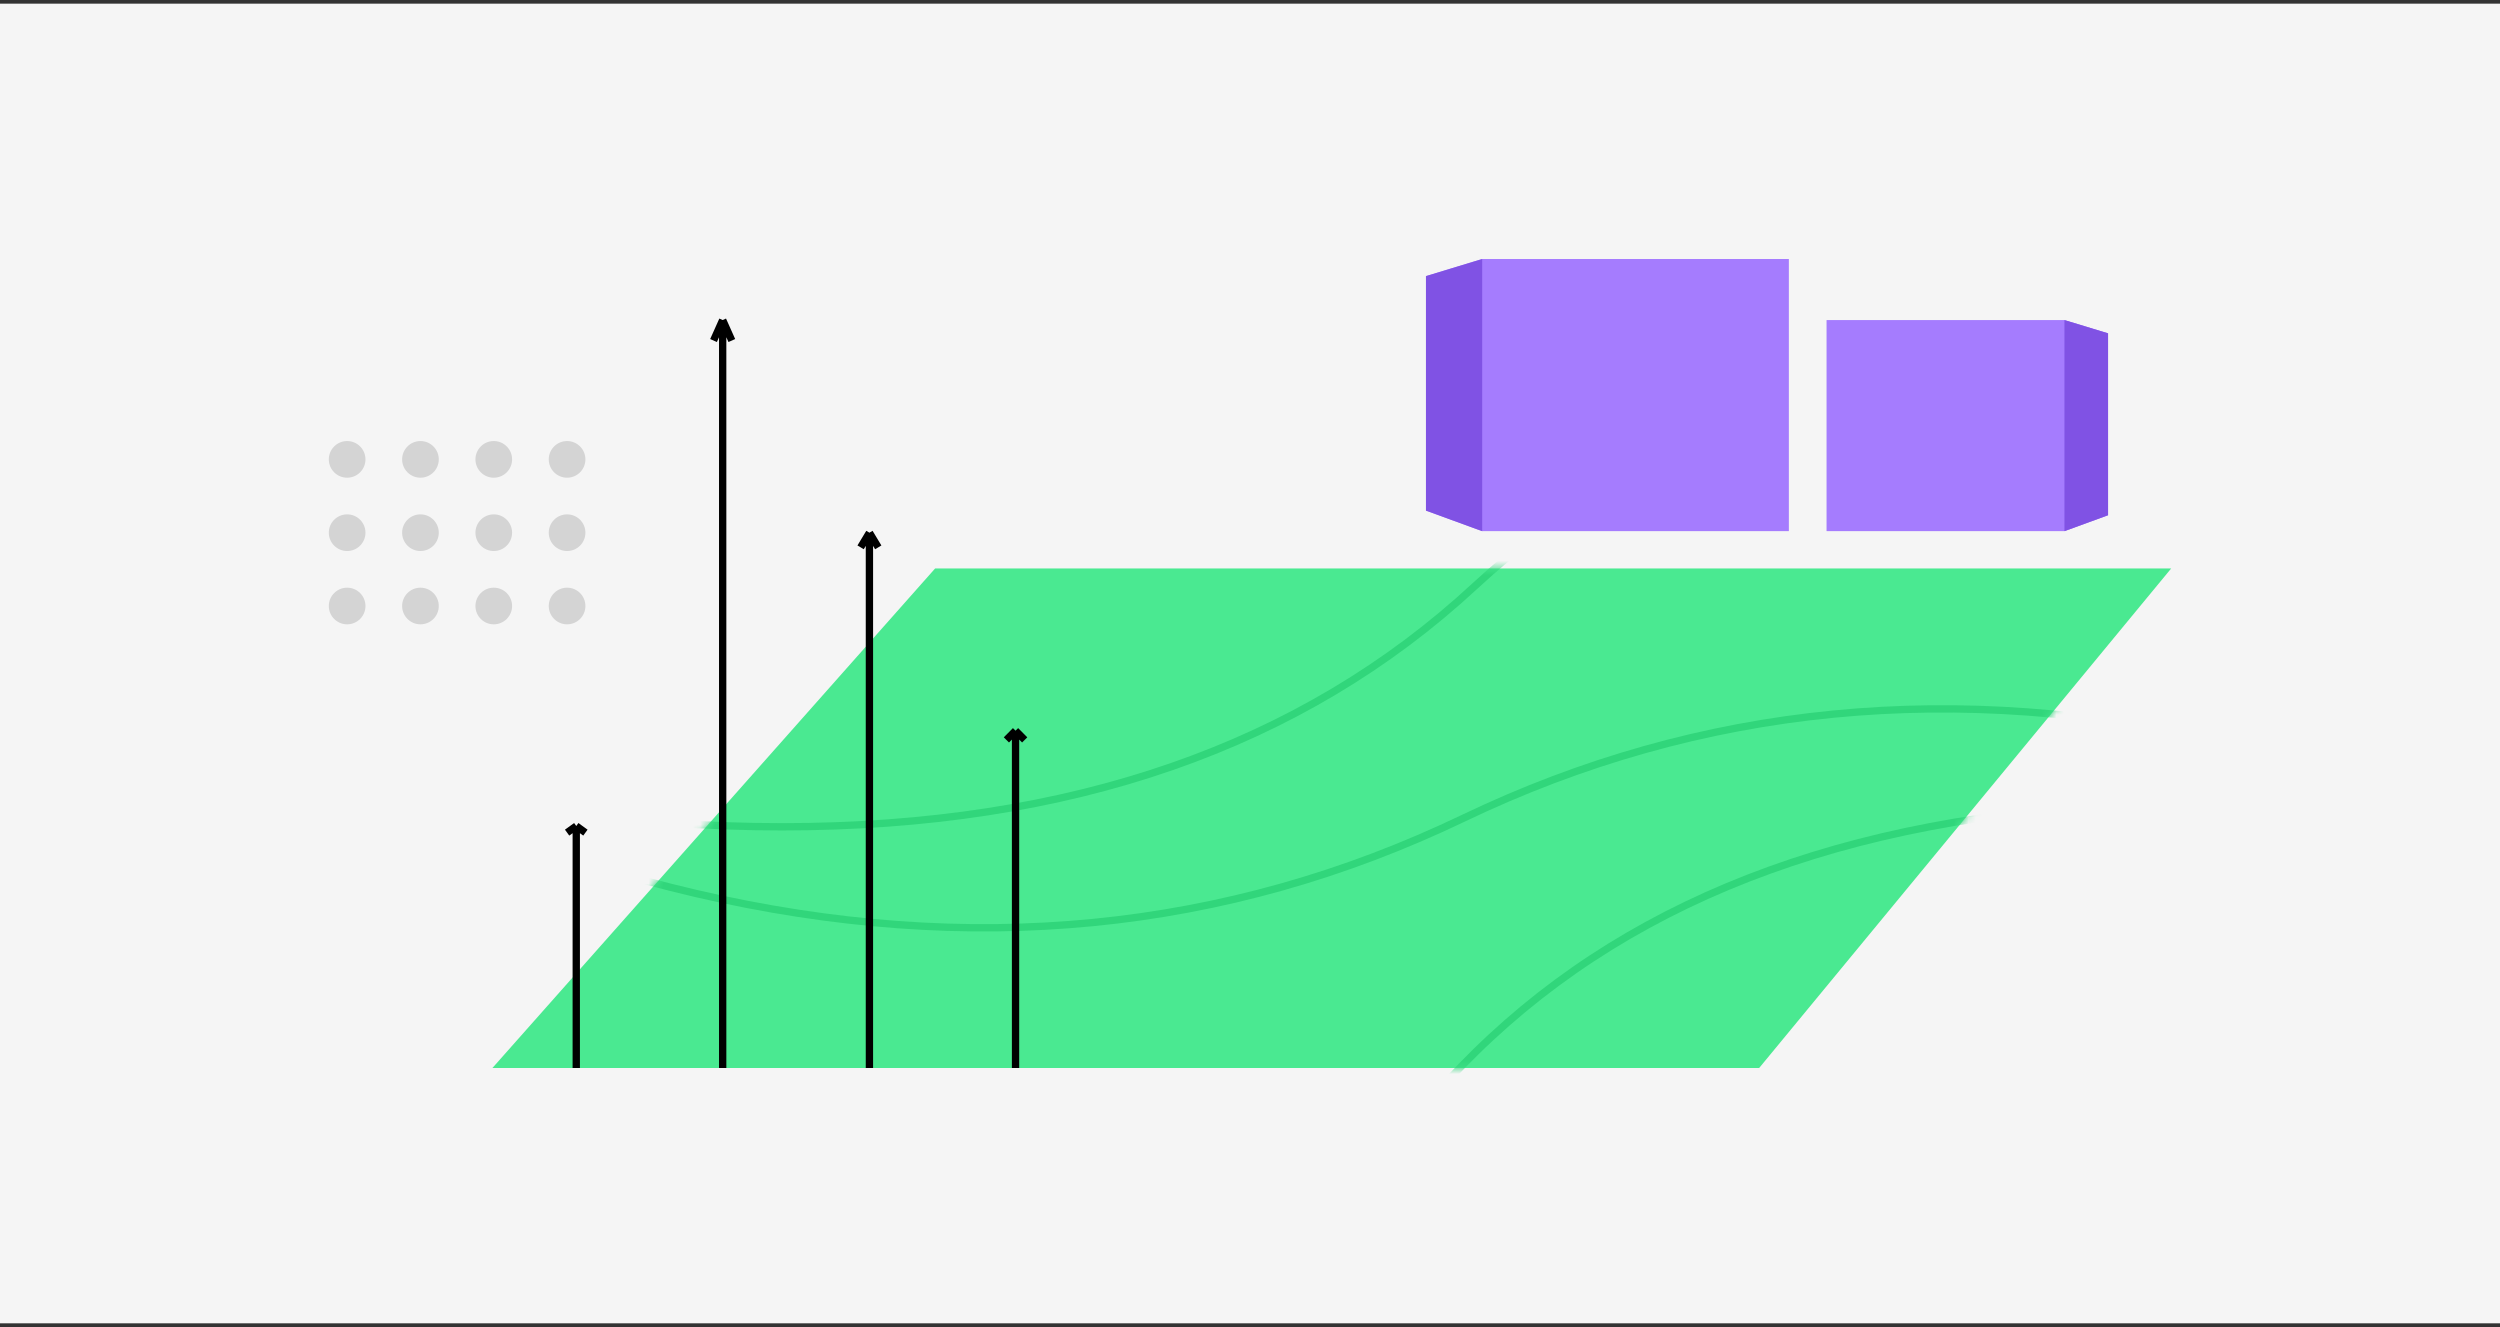 <svg width="341" height="181" viewBox="0 0 341 181" fill="none" xmlns="http://www.w3.org/2000/svg">
<rect x="0" y="0" width="341" height="181" fill="#333333" stroke="none"/>
<rect width="341" height="180" transform="translate(0 0.5)" fill="#F5F5F5"/>
<path d="M127.551 77.536L67.166 145.673H239.951L296.151 77.536H127.551Z" fill="#4AE991"/>
<mask id="mask0" mask-type="alpha" maskUnits="userSpaceOnUse" x="67" y="77" width="230" height="69">
<path d="M127.551 77.536L67.166 145.673H239.951L296.151 77.536H127.551Z" fill="#4AE991"/>
</mask>
<g mask="url(#mask0)">
<path d="M437.359 79.969C327.124 36.225 248.385 36.225 201.141 79.969C153.897 123.713 75.158 123.713 -35.077 79.969" stroke="#31D67B"/>
<path d="M423.547 163.743C339.04 97.942 264.381 80.568 199.571 111.621C134.76 142.674 60.101 125.299 -24.406 59.498" stroke="#31D67B"/>
<path d="M432.696 134.821C317.853 97.227 239.357 101.523 197.208 147.71C155.06 193.897 76.564 198.193 -38.279 160.599" stroke="#31D67B"/>
</g>
<path d="M202.171 35.327H244.001V72.451H202.171L194.502 69.649V37.662L202.171 35.327Z" fill="#A57CFE"/>
<path d="M202.171 35.327V72.451L194.502 69.649V37.662L202.171 35.327Z" fill="#8052E4"/>
<path d="M281.59 43.654H249.143V72.451H281.59L287.539 70.278V45.465L281.59 43.654Z" fill="#A57CFE"/>
<path d="M281.59 43.654V72.451L287.539 70.278V45.465L281.59 43.654Z" fill="#8052E4"/>
<path d="M118.589 145.672L118.589 72.659M118.589 72.659L119.794 74.659M118.589 72.659L117.385 74.659" stroke="black"/>
<path d="M98.573 145.672L98.573 43.654M98.573 43.654L99.821 46.449M98.573 43.654L97.324 46.449" stroke="black"/>
<path d="M138.52 145.672V99.664M138.52 99.664L139.768 100.924M138.52 99.664L137.271 100.924" stroke="black"/>
<path d="M78.602 145.672V112.666M78.602 112.666L79.85 113.571M78.602 112.666L77.353 113.571" stroke="black"/>
<circle r="2.5" transform="matrix(1 0 0 -1 47.35 82.659)" fill="#D4D4D4"/>
<circle r="2.5" transform="matrix(1 0 0 -1 57.35 82.659)" fill="#D4D4D4"/>
<circle r="2.5" transform="matrix(1 0 0 -1 67.35 82.659)" fill="#D4D4D4"/>
<circle r="2.5" transform="matrix(1 0 0 -1 77.35 82.659)" fill="#D4D4D4"/>
<circle r="2.5" transform="matrix(1 0 0 -1 47.35 72.659)" fill="#D4D4D4"/>
<circle r="2.5" transform="matrix(1 0 0 -1 57.35 72.659)" fill="#D4D4D4"/>
<circle r="2.5" transform="matrix(1 0 0 -1 67.35 72.659)" fill="#D4D4D4"/>
<circle r="2.5" transform="matrix(1 0 0 -1 77.35 72.659)" fill="#D4D4D4"/>
<circle r="2.5" transform="matrix(1 0 0 -1 77.35 62.659)" fill="#D4D4D4"/>
<circle r="2.5" transform="matrix(1 0 0 -1 67.35 62.659)" fill="#D4D4D4"/>
<circle r="2.5" transform="matrix(1 0 0 -1 57.35 62.659)" fill="#D4D4D4"/>
<circle r="2.5" transform="matrix(1 0 0 -1 47.35 62.659)" fill="#D4D4D4"/>
</svg>
